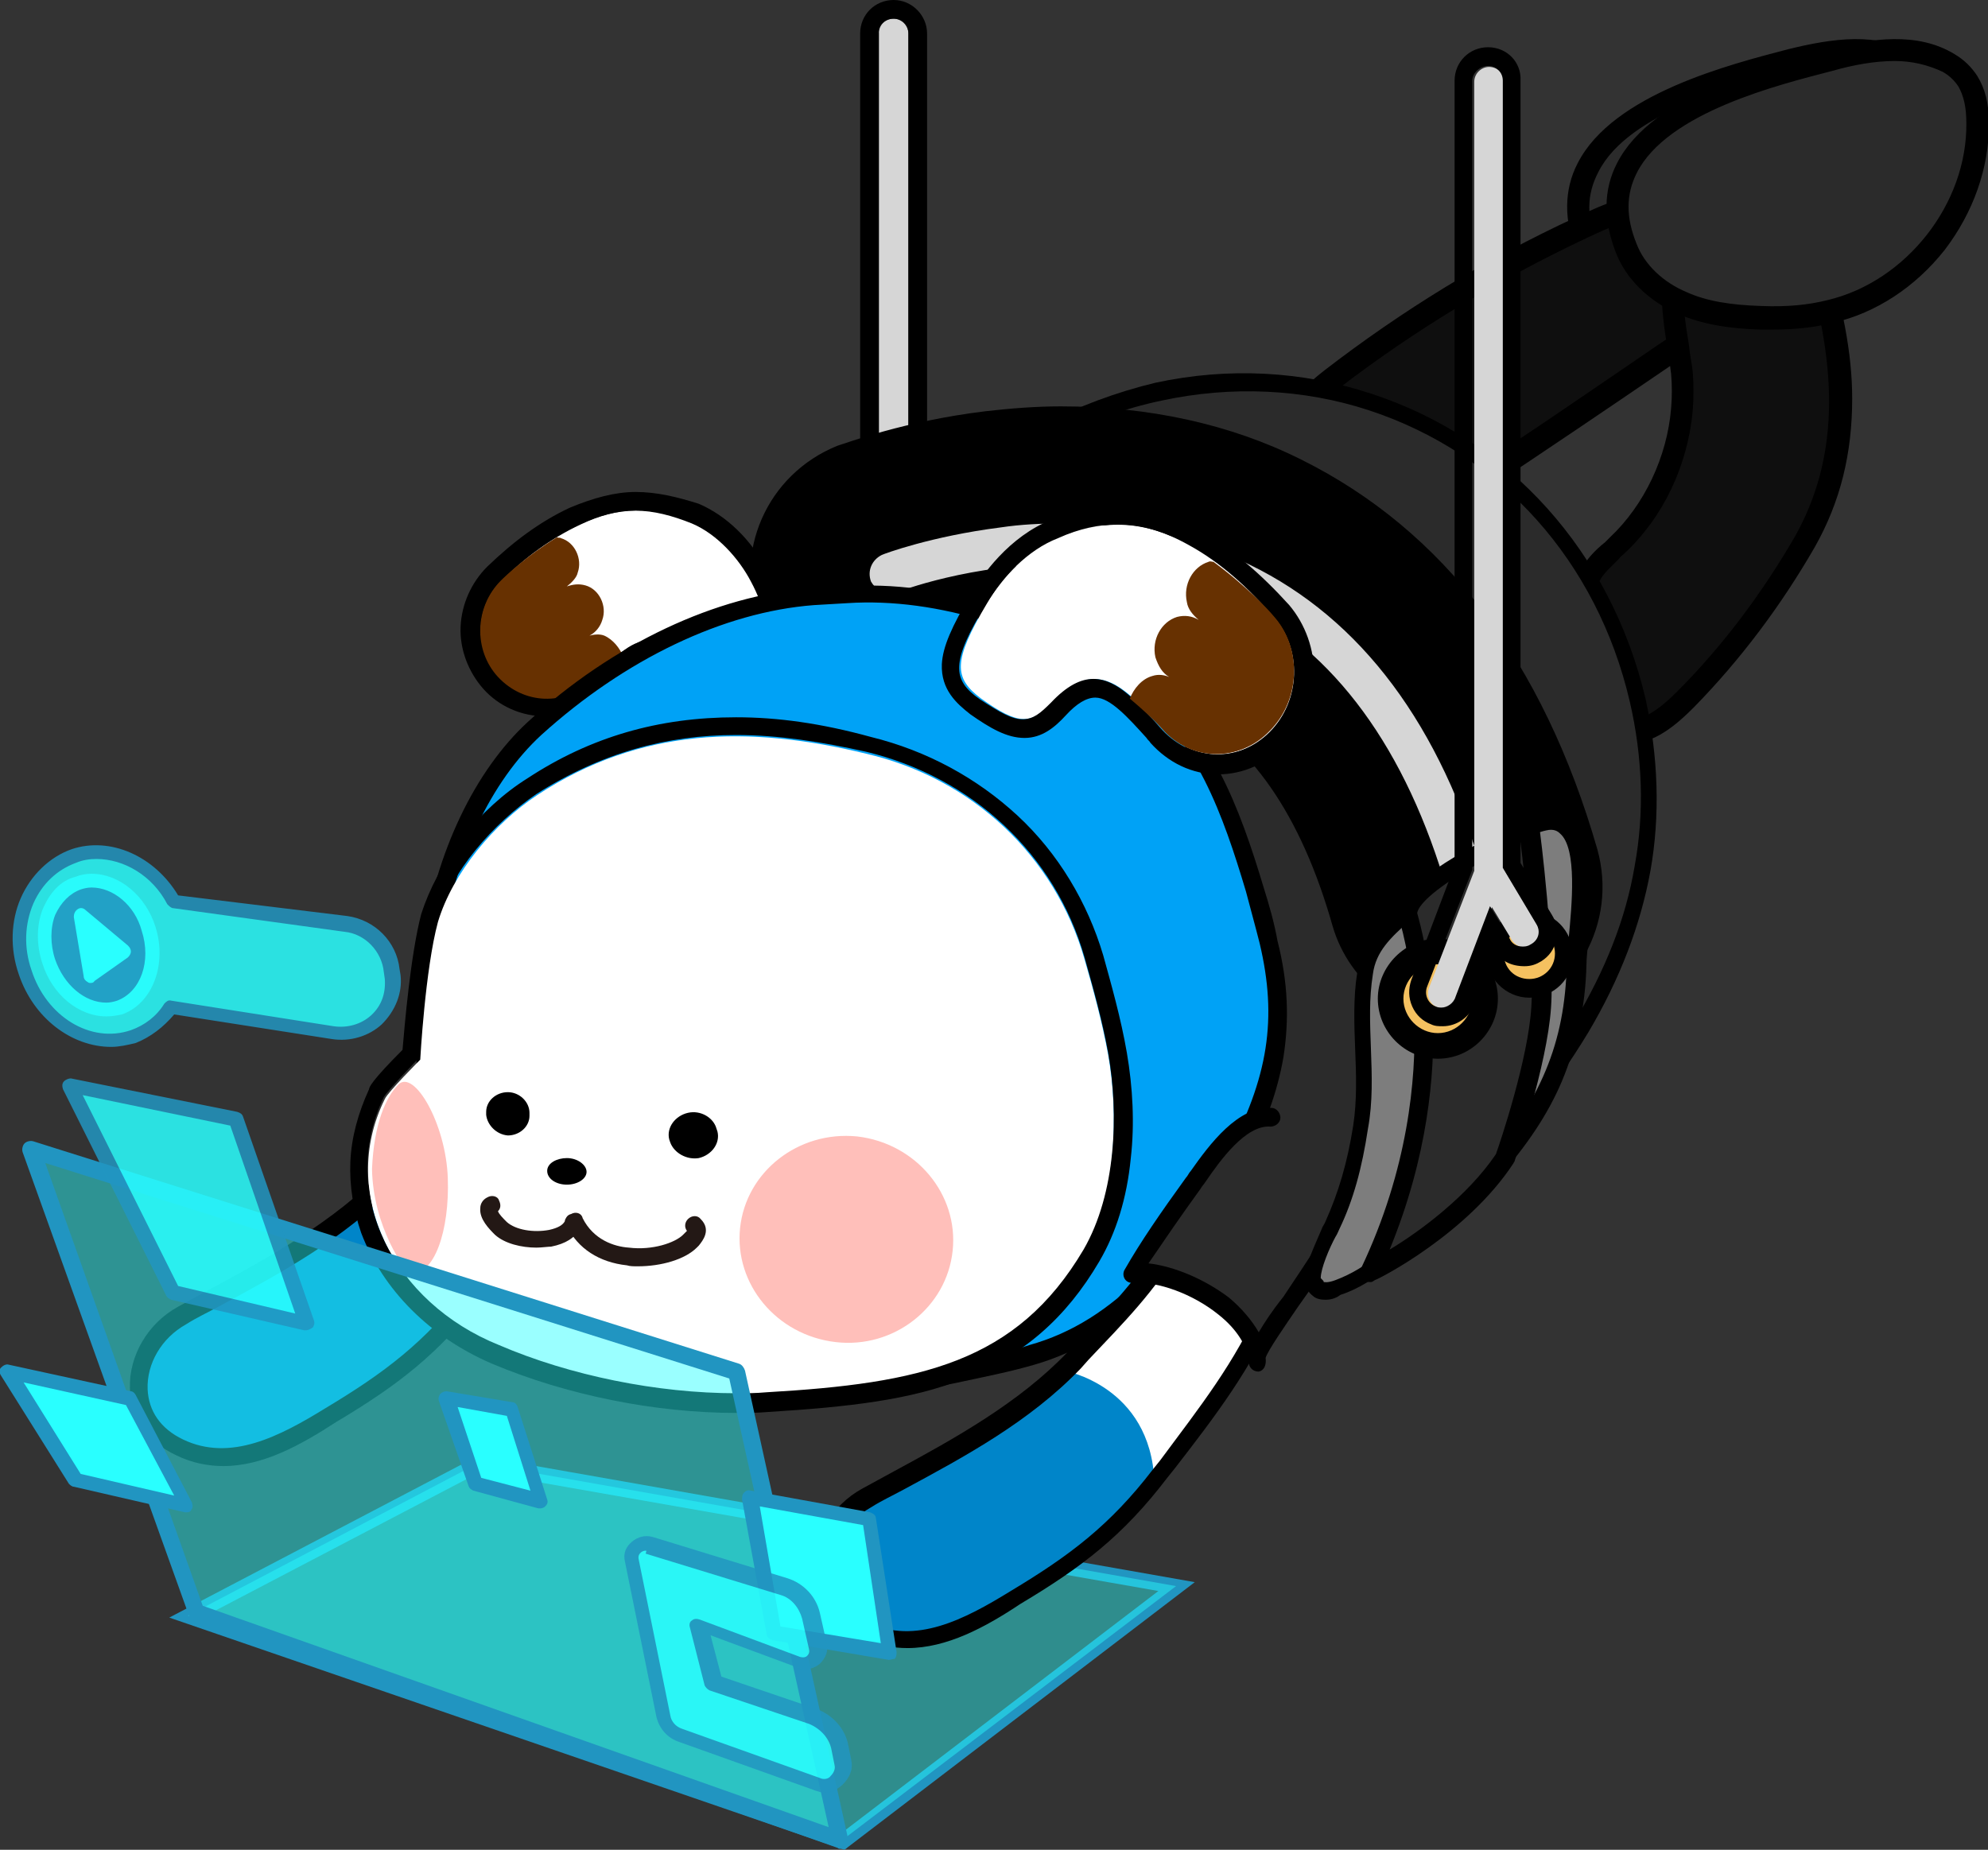 <?xml version="1.0" encoding="utf-8"?>
<!-- Generator: Adobe Illustrator 26.5.0, SVG Export Plug-In . SVG Version: 6.00 Build 0)  -->
<svg version="1.1" id="레이어_1" xmlns="http://www.w3.org/2000/svg" xmlns:xlink="http://www.w3.org/1999/xlink" x="0px"
	 y="0px" viewBox="0 0 202 188" style="enable-background:new 0 0 202 188;" xml:space="preserve">
<rect x="0" y="0" width="202" height="188" fill="#333333" stroke="none"/>
<g>
	<g>
		<path style="fill-rule:evenodd;clip-rule:evenodd;fill:#2B2B2B;" d="M161.2,25.3c1,2.5,3.2,4.4,5.7,5.5c2.5,1.1,5.3,1.4,8,1.5
			c2.3,0.1,4.7-0.1,7-0.6c8.5-2,15-10.4,15-19.1c0-1.5-0.2-3.1-1-4.3c-0.5-0.7-1.2-1.4-1.9-1.8c-3.5-2.2-8-1.4-12-0.4
			C173.7,8.2,156.2,12.8,161.2,25.3z"/>
		<path d="M176,33.5c-0.4,0-0.7,0-1.1,0c-3.4-0.1-6.1-0.6-8.4-1.6c-3-1.3-5.3-3.6-6.3-6.2l0,0c-1.3-3.3-1.3-6.4,0.1-9.1
			c3.6-7.1,15.7-10.1,21.4-11.6c4.5-1.1,9.1-1.8,12.9,0.5c1,0.6,1.7,1.3,2.3,2.2c0.8,1.3,1.2,2.8,1.2,4.9c0,4.5-1.6,9-4.5,12.8
			c-3,3.8-7,6.4-11.3,7.4C180.3,33.3,178.3,33.5,176,33.5z M162.3,24.8c0.8,2.1,2.7,3.9,5.1,4.9c2,0.9,4.4,1.3,7.6,1.4
			c2.6,0.1,4.7-0.1,6.7-0.6c8-1.9,14.2-9.8,14.1-18c0-1.7-0.3-2.8-0.8-3.7c-0.4-0.6-0.9-1.1-1.6-1.5c-3-1.9-7.1-1.2-11.1-0.2
			c-5.4,1.4-16.8,4.2-19.9,10.4C161.2,19.8,161.2,22.1,162.3,24.8L162.3,24.8z"/>
	</g>
	<g>
		<path style="fill-rule:evenodd;clip-rule:evenodd;fill:#0F0F0F;" d="M178.7,29.8c0.8-0.5,1.6-1.1,2-1.9c0.7-1.5,0-3.3-1.1-4.5
			c-2.3-2.5-5.9-3.4-9.3-3.2c-3.4,0.3-6.6,1.6-9.6,3c-9,4.2-17.5,9.4-25.4,15.5c-0.8,0.6-1.5,1.2-2.1,2c-2.8,4.3,1.9,8.2,5.3,10
			c4.6,2.3,7.1,1.2,11.2-1.5C159.4,42.9,169,36.3,178.7,29.8z"/>
		<path d="M143,53.1c-1.5,0-3.1-0.4-5-1.4c-1.3-0.7-5.6-3.1-6.6-6.9c-0.4-1.6-0.2-3.2,0.8-4.8c0.6-0.9,1.4-1.6,2.3-2.3
			c7.9-6.1,16.5-11.4,25.6-15.6c2.9-1.4,6.3-2.8,10-3.1c4.1-0.3,7.9,1,10.2,3.6c1.2,1.4,2.3,3.7,1.3,5.8c-0.6,1.1-1.6,1.8-2.3,2.3
			c-3.2,2.2-6.5,4.4-9.6,6.5c-6.3,4.3-12.8,8.7-19.3,13C147.7,51.9,145.6,53.1,143,53.1z M171.4,21.3c-0.3,0-0.7,0-1,0
			c-3.3,0.3-6.5,1.6-9.2,2.9c-8.9,4.2-17.4,9.3-25.2,15.3c-0.8,0.6-1.4,1.1-1.8,1.7c-0.6,1-0.8,1.9-0.5,2.9c0.6,2.2,3.3,4.3,5.4,5.4
			c4,2.1,6,1.2,10-1.4c6.5-4.2,13-8.7,19.3-13c3.2-2.1,6.4-4.4,9.6-6.5l0.6,0.9l-0.6-0.9c0.6-0.4,1.3-0.9,1.6-1.4
			c0.5-1-0.1-2.3-0.9-3.2C177,22.4,174.4,21.3,171.4,21.3z"/>
	</g>
	<g>
		<path style="fill-rule:evenodd;clip-rule:evenodd;fill:#0F0F0F;" d="M170.8,41.6c-0.4,5.2-2.8,10.3-6.6,13.9c-1,1-2.2,1.9-2.8,3.2
			c-0.3,0.6-0.4,1.3-0.5,1.9c-0.5,4.1-2.3,13.5,4.2,13.8c2.4,0.1,4.4-1.6,6.1-3.3c4.7-4.8,8.8-10.2,12.2-16.1
			c5.3-9.3,4.1-19.6,0.9-29.5c-0.4-1.2-0.8-2.4-1.8-3.3c-0.8-0.7-2-1-3-1.2c-2.2-0.3-4.6-0.1-6.4,1.2c-4.9,3.5-2.7,10.6-2.3,15.5
			C170.9,39.1,170.9,40.3,170.8,41.6z"/>
		<path d="M165.4,75.6c-0.1,0-0.2,0-0.3,0c-1.7-0.1-3.1-0.8-4.1-2c-2.5-3-1.7-8.5-1.2-12.2c0-0.3,0.1-0.7,0.1-1
			c0.1-0.7,0.2-1.5,0.6-2.2c0.6-1.3,1.6-2.3,2.6-3.1c0.2-0.2,0.3-0.3,0.5-0.5c3.5-3.3,5.8-8.2,6.2-13.1c0.1-1.2,0.1-2.3,0-3.5
			c-0.1-0.8-0.2-1.7-0.4-2.7c-0.7-4.7-1.6-10.6,3.1-13.9c2.3-1.6,5.2-1.7,7.2-1.4c1,0.1,2.5,0.4,3.6,1.4c1.2,1,1.7,2.4,2.1,3.8
			c1.8,5.7,2.8,10.7,2.8,15.3c0,5.6-1.2,10.5-3.8,15.1c-3.4,5.9-7.5,11.4-12.3,16.3C170.3,73.7,168.1,75.6,165.4,75.6z M177.7,22.2
			c-1.3,0-2.8,0.3-4,1.1c-3.5,2.5-2.8,7.4-2.1,11.7c0.1,1,0.3,1.9,0.4,2.8c0.1,1.3,0.1,2.6,0,3.9l0,0c-0.5,5.6-3,10.9-7,14.6
			c-0.2,0.2-0.4,0.3-0.5,0.5c-0.8,0.8-1.6,1.5-2,2.3c-0.2,0.5-0.3,1.1-0.4,1.6c0,0.3-0.1,0.6-0.1,1c-0.4,3.1-1.1,8.2,0.7,10.4
			c0.6,0.7,1.4,1.1,2.5,1.1c1.9,0.1,3.7-1.4,5.2-2.9c4.7-4.7,8.7-10.1,12-15.8c4.3-7.7,4.6-16.7,0.8-28.6c-0.3-1-0.7-2.1-1.4-2.7
			c-0.5-0.4-1.3-0.7-2.5-0.9C178.8,22.2,178.3,22.2,177.7,22.2z"/>
	</g>
	<g>
		<path style="fill-rule:evenodd;clip-rule:evenodd;fill:#2B2B2B;" d="M165.2,25.3c1,2.5,3.2,4.4,5.7,5.5c2.5,1.1,5.3,1.4,8,1.5
			c2.3,0.1,4.7-0.1,7-0.6c8.5-2,15-10.4,15-19.1c0-1.5-0.2-3.1-1-4.3c-0.5-0.7-1.2-1.4-1.9-1.8c-3.5-2.2-8-1.4-12-0.4
			C177.6,8.2,160.2,12.8,165.2,25.3z"/>
		<path d="M180,33.5c-0.4,0-0.7,0-1.1,0c-3.4-0.1-6.1-0.6-8.4-1.6c-3-1.3-5.3-3.6-6.3-6.2l0,0c-1.3-3.3-1.3-6.4,0.1-9.1
			c3.6-7.1,15.7-10.1,21.4-11.6c4.5-1.1,9.1-1.8,12.9,0.5c1,0.6,1.7,1.3,2.3,2.2c0.8,1.3,1.2,2.8,1.2,4.9c0,4.5-1.6,9-4.5,12.8
			c-3,3.8-7,6.4-11.3,7.4C184.3,33.3,182.3,33.5,180,33.5z M192.5,6.2c-2,0-4.2,0.4-6.3,1c-5.4,1.4-16.8,4.2-19.9,10.4
			c-1.1,2.2-1.1,4.5,0,7.2l0,0c0.8,2.1,2.7,3.9,5.1,4.9c2,0.9,4.4,1.3,7.6,1.4c2.6,0.1,4.7-0.1,6.7-0.6c8-1.9,14.2-9.8,14.1-18
			c0-1.7-0.3-2.8-0.8-3.7c-0.4-0.6-0.9-1.1-1.6-1.5C195.9,6.6,194.3,6.2,192.5,6.2z"/>
	</g>
</g>
<g>
	<path style="fill:#D6D6D6;" d="M90.8,1.9c-0.9,0-1.5,0.7-1.5,1.5v80.4c0,0.9,0.7,1.5,1.5,1.5s1.5-0.7,1.5-1.5V3.4
		C92.3,2.6,91.6,1.9,90.8,1.9z"/>
	<path d="M90.8,1.9c0.9,0,1.5,0.7,1.5,1.5v80.4c0,0.9-0.7,1.5-1.5,1.5s-1.5-0.7-1.5-1.5V3.4C89.2,2.6,89.9,1.9,90.8,1.9 M90.8,0
		c-1.9,0-3.4,1.5-3.4,3.4v80.4c0,1.9,1.5,3.4,3.4,3.4s3.4-1.5,3.4-3.4V3.4C94.2,1.6,92.7,0,90.8,0L90.8,0z"/>
</g>
<g>
	<path style="fill:#2195C1;" d="M85.8,188l-68.6-23.6L48.5,148h0.3l72.6,12.8L85.8,188z M21.1,164.1l64.4,22.2l32.2-24.6l-68.9-12.1
		L21.1,164.1z"/>
	<polygon style="opacity:0.44;fill:#29FFFF;enable-background:new    ;" points="48.6,148.7 119.5,161.2 85.6,187 19.1,164.2 	"/>
</g>
<g>
	<path style="fill-rule:evenodd;clip-rule:evenodd;fill:#2B2B2B;" d="M72.6,96.1c-3.3-0.2-6.2,4.4-8,6.7c-2.1,3-4.3,6-6.1,9.2
		c4.4-0.6,12.4,3.8,12.7,8.8c-0.4-1.5,9-12.4,8.8-15.8"/>
	<path d="M71.3,121.7c-0.5,0-0.9-0.3-1-0.8c0-0.1,0-0.2,0-0.3c-0.2-1.5-1.2-3.2-3.1-4.7c-2.6-2.1-6.2-3.4-8.6-3.2
		c-0.4,0-0.7-0.1-0.9-0.4c-0.2-0.3-0.2-0.7,0-1c1.6-2.8,3.6-5.7,6.2-9.3c0.2-0.2,0.3-0.5,0.5-0.7c1.9-2.7,4.8-6.6,8.2-6.4
		c0.5,0,0.9,0.5,0.9,1c0,0.5-0.5,1-1,0.9c-2.5-0.2-5.1,3.4-6.6,5.6c-0.2,0.3-0.4,0.5-0.5,0.7c-2.1,2.9-3.8,5.4-5.3,7.6
		c2.6,0.3,5.7,1.6,8.2,3.5c1.3,1.1,2.3,2.3,3,3.5c0.6-1,1.3-2.1,2.5-3.6c2.1-3.2,5.4-7.8,5.3-9.5c0-0.5,0.4-1,0.9-1
		c0.5,0,1,0.4,1,0.9c0.1,2.1-2.2,5.7-5.7,10.6c-1.3,1.9-3.1,4.5-3.3,5.2l0,0C72.2,121,71.9,121.5,71.3,121.7
		C71.4,121.7,71.3,121.7,71.3,121.7z"/>
</g>
<path style="fill-rule:evenodd;clip-rule:evenodd;fill:#FFFFFF;stroke:#231815;stroke-width:10.407;stroke-linecap:round;stroke-linejoin:round;stroke-miterlimit:10;" d="
	M83.9,64.5"/>
<g>
	<path style="fill-rule:evenodd;clip-rule:evenodd;fill:#2B2B2B;" d="M84.1,70.9c0.1-0.2,0.2-0.4,0.3-0.5c4-7,5.3-13.7,11.6-19.3
		c27-23.9,63.4-10.7,70.4,20c2.7,11.9,0.6,22.7-5.7,33.2c-7.3,12.1-15.8,19.1-28.6,23.3c-9.1,3-19.6,11.9-29.7,5.4
		c-7.8-4.9-11.7-10.1-14.9-18.1c-4.1-10.1-10.5-21.4-8.8-32.6C79.4,77.6,81.9,74.7,84.1,70.9z"/>
	<path d="M110.1,136.1c-2.8,0-5.5-0.7-8.2-2.4c-7.6-4.8-11.8-9.9-15.3-18.4c-0.8-1.8-1.5-3.6-2.4-5.5c-3.9-8.9-8-18.1-6.5-27.5
		c0.6-3.9,2.3-6.6,4.1-9.4c0.5-0.8,1-1.5,1.4-2.3l0,0c0.1-0.2,0.2-0.3,0.3-0.5c1.2-2.2,2.2-4.4,3.2-6.5c2.1-4.7,4.1-9.1,8.6-13.1
		c6.7-5.9,14.2-9.7,22.1-11.6c7.4-1.6,14.9-1.2,21.9,1.1c14.1,4.6,24.4,16.2,27.9,31c1.3,5.9,1.5,11.9,0.5,17.5
		c-1,5.5-3.1,11-6.3,16.4c-7.5,12.4-16.2,19.5-29,23.7c-2.3,0.8-4.7,1.8-7.2,3.1C120.5,133.7,115.4,136.1,110.1,136.1z M84.9,71.4
		L84.9,71.4c-0.5,0.9-1,1.6-1.4,2.4c-1.7,2.8-3.3,5.2-3.8,8.7c-1.3,8.9,2.6,17.9,6.3,26.5c0.9,1.9,1.6,3.7,2.4,5.6
		c3.4,8.1,7.4,13.1,14.6,17.6c2.4,1.5,4.8,2.1,7.3,2.1c4.8,0,9.6-2.3,14.2-4.5c2.6-1.2,5-2.4,7.4-3.2c12.5-4,20.8-10.8,28.1-22.8
		c3.1-5.2,5.2-10.4,6.1-15.8c1-5.4,0.8-11.1-0.5-16.7c-3.3-14.2-13.1-25.2-26.5-29.6c-6.7-2.2-14-2.5-21-1
		c-7.7,1.6-14.8,5.4-21.3,11.1c-4.2,3.7-6.1,7.9-8.1,12.4c-1,2.2-2,4.4-3.3,6.7C85.1,71,85,71.2,84.9,71.4z"/>
</g>
<g>
	<path style="fill-rule:evenodd;clip-rule:evenodd;fill:#0F0F0F;" d="M90.4,58.2c0,0,47.1-5.4,51.7,35.4l10.6-6.6
		c0,0-4.4-44.7-52.8-39.7C100,47.4,92.2,51,90.4,58.2z"/>
	<path d="M141.4,95.2l-0.2-1.4c-1.1-9.1-4.3-16.5-9.8-22.2c-4.4-4.5-10.2-7.8-17.1-10c-12.1-3.6-23.7-2.4-23.9-2.4l-1.3,0.2l0.4-1.3
		c1.9-7.6,9.8-11.3,10.2-11.5l0.2-0.1h0.2c15.2-1.6,27.7,1.5,37.2,9.3c7.7,6.2,11.8,14.4,13.9,20.2c2.3,6.2,2.8,10.9,2.8,11.1
		l0.1,0.6L141.4,95.2z M95.8,57.1c4.7,0,11.7,0.5,19.1,2.7c7.4,2.2,13.4,5.7,18,10.5c5.5,5.6,8.8,13,10.1,21.8l8.8-5.5
		c-0.2-1.4-0.9-5.4-2.6-10.1c-2-5.5-6-13.3-13.3-19.3c-9-7.4-21-10.3-35.5-8.8c-1,0.5-6.5,3.5-8.5,8.9C92.6,57.2,94,57.1,95.8,57.1z
		"/>
</g>
<g>
	<g>
		<path style="fill:#D6D6D6;" d="M148.9,98.2c-3.5,0-6.7-2.4-7.7-5.8c-3.7-12.9-10-21.7-18.7-25.9c-4.3-2.1-9.2-3.2-14.7-3.2
			c-8.1,0-14.7,2.4-14.7,2.5c-0.9,0.4-1.9,0.6-2.9,0.6c-3.4,0-6.2-2-7.5-5.1c-1.6-4.1,0.4-8.7,4.5-10.3c0.6-0.2,5.8-2.3,13.5-3.2
			c2.3-0.3,4.7-0.4,6.9-0.4c8,0,15.3,1.6,21.8,4.9c12.8,6.3,21.9,18.4,26.9,35.8c1.2,4.2-1.2,8.7-5.5,9.8
			C150.5,98.1,149.7,98.2,148.9,98.2L148.9,98.2L148.9,98.2z"/>
	</g>
	<g>
		<path style="fill:#D6D6D6;" d="M148.9,92.1c-0.9,0-1.7-0.6-1.9-1.4c-4.2-14.6-11.5-24.6-21.7-29.6c-16.1-7.9-34-1.1-34.2-1
			C90,60.5,88.9,60,88.5,59c-0.4-1.1,0.1-2.2,1.1-2.7c0.2-0.1,5-1.9,12.1-2.8c9.3-1.1,18.1,0.3,25.4,3.8
			c11.3,5.5,19.4,16.3,23.9,32.1c0.3,1.1-0.3,2.2-1.3,2.5C149.3,92.1,149.1,92.1,148.9,92.1z"/>
	</g>
	<g>
		<path d="M107.8,53.2c7,0,13.5,1.4,19.2,4.2c11.3,5.5,19.4,16.3,23.9,32.1c0.3,1.1-0.3,2.2-1.3,2.5c-0.2,0.1-0.4,0.1-0.6,0.1
			c-0.9,0-1.7-0.6-1.9-1.4c-4.2-14.6-11.5-24.6-21.7-29.6c-5.8-2.9-12-3.8-17.3-3.8c-9.4,0-16.8,2.8-16.9,2.9
			c-0.3,0.1-0.5,0.1-0.8,0.1c-0.8,0-1.5-0.5-1.9-1.2c-0.4-1.1,0.1-2.2,1.1-2.7c0.2-0.1,5-1.9,12.1-2.8
			C103.7,53.3,105.8,53.2,107.8,53.2 M107.8,41.3L107.8,41.3c-2.5,0-5.1,0.2-7.7,0.5c-8.2,1-14,3.2-15,3.5
			c-7.2,2.9-10.7,10.9-7.9,18.1c2.1,5.4,7.2,8.9,13,8.9c1.7,0,3.4-0.3,5.1-1c0.3-0.1,5.7-2.1,12.6-2.1c4.5,0,8.5,0.9,12,2.6
			c7.1,3.5,12.3,11,15.5,22.3c1.7,5.9,7.3,10.1,13.4,10.1c1.3,0,2.6-0.2,3.9-0.6c7.4-2.1,11.7-9.8,9.6-17.3
			c-5.5-19.1-15.6-32.4-30.1-39.6C125,43.1,116.7,41.3,107.8,41.3L107.8,41.3z"/>
	</g>
</g>
<g>
	<path style="fill:#FFFFFF;" d="M58.5,98.5c-1.3,0-3.2,1.2-5.1,3.6c-1.6,1.9-3.1,4.1-3.7,5.3c-2.7,4.6-5.8,7.7-9.4,11.4l-0.8,0.9
		c-5.1,5.3-11.6,8.8-17.8,12.2c-1.1,0.6-2.2,1.1-3.3,1.8c-2.8,1.5-4.5,4.5-4.4,7.5c0.1,2.6,1.5,4.7,4.2,5.9
		c5.3,2.5,10.4-0.2,15.4-3.2c6.1-3.7,10.3-6.8,14.7-12.6l0.8-1c4.1-5.4,7.7-10,10.4-16.2l0,0c1.3-3.1,3.1-10.7,1.2-13.9
		C60.1,99.1,59.4,98.5,58.5,98.5C58.6,98.5,58.6,98.5,58.5,98.5z"/>
	<path style="fill:#0085C9;" d="M47.8,132.1c-0.4-9.8-9.2-11.3-9.2-11.3s-8,6.7-11.9,8.4c0,0-13.4,5.2-12.6,11.2
		c0,0-0.7,5.1,5.1,7.1c0,0,5.3,2.3,12.7-2.6c0,0,11.4-7.5,14.3-11L47.8,132.1z"/>
	<path d="M22.7,149c-1.5,0-3.2-0.3-4.8-1.1c-3-1.4-4.6-3.8-4.7-6.8c-0.1-3.3,1.8-6.6,4.9-8.3c1.1-0.6,2.2-1.2,3.3-1.8
		c6.1-3.3,12.6-6.9,17.5-12l0.8-0.9c3.5-3.6,6.5-6.7,9.2-11.2c0.7-1.1,2.1-3.4,3.8-5.4c2.2-2.7,4.2-4,5.8-4l0,0
		c1.2,0,2.3,0.8,3.1,2.1c1.9,3.4,0.2,11.5-1.2,14.7c-2.8,6.4-6.4,11.1-10.5,16.4l-0.8,1c-4.5,5.9-8.7,9.1-14.9,12.8
		C30.5,146.9,26.7,149,22.7,149z M58.5,98.5v1c-0.5,0-1.9,0.3-4.4,3.3c-1.6,1.9-3,4-3.6,5.2c-2.8,4.7-5.9,7.8-9.5,11.6l-0.8,0.9
		c-5.2,5.4-11.7,8.9-18,12.3c-1.1,0.6-2.2,1.1-3.3,1.8c-2.5,1.4-4,4-3.9,6.6c0.1,2.2,1.3,4,3.6,5.1c4.8,2.3,9.8-0.3,14.5-3.2
		c6-3.6,10.1-6.7,14.4-12.3l0.8-1c4-5.4,7.6-9.9,10.3-16.1c1.3-3,2.9-10.3,1.3-13.1c-0.7-1.1-1.1-1.1-1.3-1.1V98.5z"/>
</g>
<g>
	<g>
		<g>
			<g>
				<g>
					<path style="fill:#FFFFFF;" d="M70.4,53.2c2.6,1.1,4.8,3.6,6,5.9c2.8,5.2,1.5,9-0.9,10.5c-2.1,1.3-4.1-0.2-5.9-2.1
						c-3.9-4.4-6.1-1.5-9.6,1.7c-2.7,2.6-7,2.5-9.6-0.3c-2.6-2.8-2.4-7.2,0.3-9.8c2.3-2.3,5-4.3,8-5.7
						C62.9,51.4,66.3,51.4,70.4,53.2z"/>
					<path d="M64.6,51.9c1.8,0,3.7,0.5,5.7,1.3c2.6,1.1,4.8,3.6,6,5.9c2.8,5.2,1.5,9-0.9,10.5c-0.6,0.4-1.1,0.5-1.6,0.5
						c-1.5,0-3-1.2-4.2-2.7c-1.4-1.6-2.7-2.3-3.7-2.3c-1.9,0-3.6,1.9-5.7,3.9c-1.3,1.2-3,1.9-4.6,1.9c-1.8,0-3.6-0.8-4.9-2.2
						C48.1,66,48.3,61.6,51,59c2.3-2.3,5-4.3,8-5.7C60.9,52.4,62.7,51.9,64.6,51.9 M64.6,50L64.6,50c-2.1,0-4.3,0.6-6.7,1.6
						c-3,1.4-5.7,3.4-8.4,6c-1.6,1.6-2.6,3.8-2.7,6.1c-0.1,2.3,0.8,4.6,2.3,6.3c1.6,1.8,3.9,2.8,6.3,2.8c2.2,0,4.3-0.9,5.9-2.4
						c0.3-0.2,0.5-0.5,0.8-0.7c1.4-1.4,2.8-2.7,3.7-2.7c0.8,0,1.7,0.9,2.4,1.6c2.6,3,4.5,3.2,5.7,3.2c1,0,1.8-0.3,2.6-0.8
						c3.2-1.9,5-6.8,1.5-13c-1.7-3.2-4.2-5.6-7-6.8C68.8,50.5,66.7,50,64.6,50L64.6,50z"/>
				</g>
				<path style="fill:#673101;" d="M61.4,64.6c-0.5-0.2-1.1-0.1-1.5,0c0.6-0.3,1.1-0.9,1.3-1.6c0.5-1.4-0.3-3.1-1.7-3.5
					c-0.7-0.2-1.3-0.1-1.9,0.1c0.5-0.4,1-0.9,1.1-1.4c0.5-1.4-0.3-3.1-1.7-3.5c-0.1-0.1-0.3,0-0.4-0.1c-3.1,1.9-5.2,3.9-5.7,4.4
					c-2.7,2.7-2.8,7.1-0.3,9.8c2.6,2.8,6.8,3,9.6,0.3c0.8-0.8,1.9-1.6,3.1-2.4C63,65.9,62.3,65,61.4,64.6"/>
			</g>
		</g>
	</g>
	<g>
		<g>
			<g>
				<path style="fill-rule:evenodd;clip-rule:evenodd;fill:#00A2F6;" d="M50.3,133.2c-0.5-2.8-1.4-5.4-2.6-8
					c-4.1-9.5-5.5-18.8-3.8-29.1c1.2-7.8,4.5-16.6,10.4-22.1c7.7-7,17.9-12.6,28.2-13.3c0,0,0.1,0,0.2,0h-0.2l3.3-0.2
					c0.1,0,0.2,0,0.2,0c10.3-0.8,21.2,3.4,29.7,9.4c6.6,4.6,9.5,12.9,11.8,20.5c0.6,1.8,1.1,3.5,1.4,5.4c2,8.5,0.7,14.6-3.4,22.3
					c-4.8,9-11.1,16.8-20.6,19.7c-2.7,0.8-5.4,1.3-8.1,1.9c-2.1,0.4-5.9,1.8-8,1.3C88.8,141.1,50.3,133.2,50.3,133.2z"/>
				<path d="M89.7,142c-0.4,0-0.8,0-1.1-0.1l0,0c-0.9-0.2-6-1.2-38.5-7.8l-0.7-0.1l-0.1-0.7c-0.5-2.9-1.5-5.5-2.5-7.7
					c-4.2-9.7-5.6-19.4-3.9-29.6c1.4-9.5,5.4-17.7,10.7-22.6c8.7-8,19.2-12.9,28.7-13.6h0.2l0,0l3.4-0.2c9.6-0.7,20.6,2.8,30.3,9.6
					c6.8,4.8,9.8,13,12.2,21c0.6,1.9,1.1,3.7,1.4,5.4c1.1,4.3,1.2,8.1,0.6,11.9c-0.6,3.4-1.8,6.9-4.1,11.2
					c-2.8,5.2-5.6,9.2-8.7,12.3c-3.7,3.8-8,6.4-12.5,7.7c-2.4,0.7-4.9,1.2-8.2,1.9c-0.6,0.1-1.3,0.3-2.1,0.5
					C93.2,141.5,91.3,142,89.7,142z M51.1,132.4c5,1.1,37.7,7.6,37.8,7.7c1.2,0.3,3.5-0.4,5.4-0.9c0.9-0.2,1.6-0.4,2.3-0.6
					c3.3-0.6,5.7-1.1,8-1.9c4.3-1.2,8.1-3.6,11.7-7.3c3-3.1,5.7-7,8.3-11.9c4.3-8,5.2-14,3.4-21.6c-0.4-1.6-0.9-3.4-1.4-5.3
					c-2.3-7.7-5.1-15.7-11.4-20.1c-9.4-6.5-20-9.8-29.1-9.2l-3.4,0.2C73.5,62.2,63.5,67,55,74.7c-5.1,4.7-8.8,12.5-10.2,21.5
					c-1.5,9.9-0.4,19,3.8,28.6C49.6,127,50.5,129.6,51.1,132.4z"/>
			</g>
		</g>
	</g>
	<g>
		<g>
			<path style="fill-rule:evenodd;clip-rule:evenodd;fill:#FFFFFF;" d="M112.6,107.2c-0.6-3.3-1.5-6.6-2.4-9.7
				C107.2,87,98.8,79.1,88,76.6c-11.9-2.9-22.9-2.7-33.4,4.2c-4.4,2.9-8.6,7.9-10.1,12.9c-1.3,4.8-1.8,14-1.8,14s-3.3,3.3-3.6,4
				c-4.8,9.7,1,20.8,11.7,25.3c8.2,3.4,18.5,5.3,27.2,4.8c15.5-1,25.4-3.1,32.2-14.5C113.4,121.6,113.7,113.4,112.6,107.2z"/>
			<path d="M74.8,74.7c4.3,0,8.7,0.7,13.2,1.7c10.8,2.6,19.2,10.4,22.2,20.9c0.9,3.2,1.8,6.4,2.4,9.7c1.1,6.2,0.8,14.3-2.5,20
				c-6.8,11.5-16.6,13.6-32.2,14.5c-1.1,0.1-2,0.1-3.1,0.1c-8,0-16.9-1.8-24.1-4.9C40,132.4,34.3,121.3,39,111.5
				c0.4-0.7,3.6-4,3.6-4s0.5-9.2,1.8-14c1.4-4.9,5.7-9.8,10.1-12.8C61.1,76.5,67.8,74.7,74.8,74.7 M74.8,72.9
				c-7.9,0-14.8,2-21.2,6.2c-2.4,1.5-4.7,3.6-6.6,6c-2,2.6-3.4,5.3-4.2,7.8c-1.1,4.2-1.7,11.5-1.9,13.8c-3.1,3.1-3.4,3.8-3.4,4
				c-1.1,2.4-1.8,4.9-1.9,7.4c-0.1,2.4,0.3,4.9,1.1,7.2c2.2,5.8,7,10.6,13.3,13.3c7.6,3.2,16.6,5,24.8,5c1.1,0,2.2,0,3.3-0.1
				c8-0.5,14.5-1.2,19.9-3.4c5.9-2.3,10.3-6.1,13.7-11.9c1.7-2.9,2.8-6.4,3.2-10.5c0.4-3.5,0.2-7.2-0.4-10.7c-0.6-3.5-1.6-7-2.4-9.9
				c-1.6-5.4-4.6-10.4-8.7-14.2c-4.1-3.8-9.2-6.6-14.9-8C83.4,73.5,79,72.9,74.8,72.9L74.8,72.9z"/>
		</g>
		<path style="fill-rule:evenodd;clip-rule:evenodd;fill:#FFBFBA;" d="M75.2,124.8c-0.6,5.7,3.7,10.9,9.7,11.6
			c5.9,0.7,11.3-3.5,11.9-9.3c0.6-5.7-3.7-10.9-9.7-11.6C81.1,114.9,75.8,119.1,75.2,124.8"/>
		<path style="fill-rule:evenodd;clip-rule:evenodd;fill:#FFBFBA;" d="M37.8,118.8c0.1,5.9,3.4,10.5,3.9,10.6c2.4,0.3,4-4.3,3.8-9.7
			c-0.2-5.5-3.4-11-5-9.5C39.2,111.5,38,114.2,37.8,118.8"/>
		<g>
			<g>
				<g>
					<path style="fill-rule:evenodd;clip-rule:evenodd;" d="M51.6,115.4L51.6,115.4c1.2,0,2.2-0.9,2.2-2v-0.3c0-1.1-1-2.1-2.2-2.1
						c-1.2,0-2.2,0.9-2.2,2v0.3C49.5,114.3,50.4,115.3,51.6,115.4"/>
					<path style="fill-rule:evenodd;clip-rule:evenodd;" d="M71,117.7L71,117.7c1.3-0.3,2.2-1.5,1.9-2.7l-0.1-0.3
						c-0.3-1.1-1.6-1.9-2.9-1.6c-1.3,0.3-2.2,1.5-1.9,2.7l0.1,0.3C68.5,117.2,69.8,117.9,71,117.7"/>
				</g>
			</g>
			<path style="fill:#231815;" d="M64.8,128.7c-0.4,0-0.8,0-1.1-0.1c-2.8-0.3-5-1.7-6.1-4c-0.3-0.5-0.1-1.1,0.4-1.2
				c0.5-0.3,1.1-0.1,1.2,0.4c1.1,2.2,3.2,2.9,4.7,3c2.4,0.3,4.7-0.5,5.5-1.3c0.1-0.1,0.2-0.2,0.2-0.2c0.1-0.1,0.1-0.1,0.2-0.2
				c-0.3-0.4-0.2-0.9,0.1-1.2c0.4-0.4,1-0.4,1.3,0c1.1,1.1,0.2,2.2-0.2,2.7c-0.1,0.1-0.1,0.1-0.2,0.2
				C69.6,128,67.2,128.7,64.8,128.7z"/>
			<path style="fill:#231815;" d="M54.5,126.8c-1.5,0-3.2-0.4-4.2-1.3c-0.6-0.6-1.6-1.6-1.5-2.7c0-0.5,0.3-0.9,0.7-1.1
				c0.5-0.3,1.1-0.1,1.2,0.3c0.2,0.4,0.2,0.8-0.1,1.1c0.1,0.3,0.5,0.7,0.9,1.1c0.9,0.8,2.7,1.1,4.3,0.8c0.9-0.2,1.4-0.5,1.6-0.9
				c0,0,0,0,0-0.1c0.3-0.6,0.8-0.7,1.1-0.5c0.4,0.2,0.8,0.6,0.6,1.1c0,0.1-0.1,0.2-0.2,0.3c-0.5,0.9-1.4,1.5-2.9,1.8
				C55.7,126.7,55,126.8,54.5,126.8z"/>
		</g>
	</g>
	<g>
		<g>
			<g>
				<g>
					<path style="fill:#FFFFFF;" d="M107.6,54.6c-3.1,1.2-5.7,4-7.3,6.7c-3.5,5.9-3.4,7.6-0.6,9.7c3.9,2.8,5.1,2.6,7.2,0.4
						c4.7-5,7.7-1.2,11.3,2.8c3,3.2,7.8,3.3,10.9,0.2c3.1-3.2,3.3-8.4,0.4-11.7c-2.5-2.9-5.4-5.4-8.6-7.3
						C116.3,52.9,112.4,52.7,107.6,54.6z"/>
					<path d="M113.6,53.3c2.4,0,4.7,0.7,7.2,2.1c3.3,1.8,6.1,4.4,8.6,7.3c2.9,3.2,2.8,8.5-0.4,11.7c-1.5,1.5-3.4,2.3-5.4,2.3
						c-2,0-4-0.9-5.5-2.5c-2.4-2.7-4.5-5.2-7-5.2c-1.3,0-2.7,0.7-4.3,2.4c-1.1,1.1-1.8,1.7-2.9,1.7c-1.1,0-2.3-0.7-4.3-2
						c-2.9-2-3-3.8,0.6-9.7c1.6-2.7,4.2-5.5,7.3-6.7C109.7,53.7,111.7,53.3,113.6,53.3 M113.6,51.4c-2.1,0-4.3,0.5-6.7,1.4
						c-4.4,1.7-7.2,5.8-8.2,7.5c-2,3.4-2.9,5.4-3,7.2c-0.1,2.6,1.5,4,2.9,5.1c2,1.4,3.7,2.4,5.5,2.4c1.8,0,3.1-1.1,4.2-2.3
						s2.1-1.8,3-1.8c1.5,0,3.3,2,5.2,4.1c0.1,0.2,0.3,0.3,0.4,0.5c1.8,2,4.2,3.2,6.9,3.2c2.5,0,4.9-1.1,6.7-2.9
						c1.8-1.9,2.9-4.4,3-7.1c0.1-2.7-0.9-5.3-2.5-7.2c-2.9-3.2-5.9-5.8-9.2-7.6C118.8,52.2,116.3,51.4,113.6,51.4L113.6,51.4z"/>
				</g>
				<path style="fill:#673101;" d="M117.1,68.7c0.6-0.2,1.2-0.1,1.7,0.1c-0.7-0.4-1.1-1.1-1.4-2c-0.4-1.8,0.6-3.6,2.2-4.1
					c0.8-0.2,1.5-0.1,2.2,0.3c-0.6-0.5-1.1-1.1-1.2-1.8c-0.4-1.8,0.6-3.6,2.2-4.1c0.2-0.1,0.3,0,0.5,0c3.4,2.5,5.7,5,6.1,5.5
					c2.9,3.2,2.8,8.5-0.4,11.7c-3.1,3.2-8,3.1-10.9-0.2c-0.9-1-2-2-3.3-3.1C115.2,70,116,69,117.1,68.7"/>
			</g>
		</g>
	</g>
</g>
<path style="fill-rule:evenodd;clip-rule:evenodd;" d="M55.6,119c0,0.8,0.9,1.4,2,1.4c1.1,0,2-0.6,2-1.3s-0.9-1.4-2-1.4
	C56.6,117.7,55.6,118.2,55.6,119"/>
<g>
	<g>
		<path style="fill:#FFFFFF;" d="M128.1,117.1c-1.3,0-3.2,1.2-5.1,3.6c-1.6,1.9-3.1,4.1-3.7,5.3c-2.7,4.6-5.8,7.7-9.4,11.4l-0.8,0.9
			c-5.1,5.3-11.6,8.8-17.8,12.2c-1.1,0.6-2.2,1.1-3.3,1.8c-2.8,1.5-4.5,4.5-4.4,7.5c0.1,2.6,1.5,4.7,4.2,5.9
			c5.3,2.5,10.4-0.2,15.4-3.2c6.1-3.7,10.3-6.8,14.7-12.6l0.8-1c4.1-5.4,7.7-10,10.4-16.2l0,0c1.3-3.1,3.1-10.7,1.2-13.9
			C129.8,117.7,129,117.1,128.1,117.1L128.1,117.1z"/>
		<path style="fill:#0085C9;" d="M117.3,150.6c-0.4-9.8-9.2-11.3-9.2-11.3s-8,6.7-11.9,8.4c0,0-13.4,5.2-12.6,11.2
			c0,0-0.7,5.1,5.1,7.1c0,0,5.3,2.3,12.7-2.6c0,0,11.4-7.5,14.3-11L117.3,150.6z"/>
		<path d="M92.2,167.5c-1.5,0-3.2-0.3-4.8-1.1c-3-1.4-4.6-3.8-4.7-6.8c-0.1-3.3,1.8-6.6,4.9-8.3c1.1-0.6,2.2-1.2,3.3-1.8
			c6.1-3.3,12.6-6.9,17.5-12l0.8-0.9c3.5-3.6,6.5-6.7,9.2-11.2c0.7-1.1,2.1-3.4,3.8-5.4c2.2-2.7,4.2-4,5.8-4l0,0
			c1.2,0,2.3,0.8,3.1,2.1c1.9,3.4,0.2,11.5-1.2,14.7c-2.8,6.4-6.4,11.1-10.5,16.4l-0.8,1c-4.5,5.9-8.7,9.1-14.9,12.8
			C100.1,165.4,96.2,167.5,92.2,167.5z M128.1,117.1v1c-0.5,0-1.9,0.3-4.4,3.3c-1.6,1.9-3,4-3.6,5.2c-2.8,4.7-5.9,7.8-9.5,11.6
			l-0.8,0.9c-5.2,5.4-11.7,8.9-18,12.3c-1.1,0.6-2.2,1.1-3.3,1.8c-2.5,1.4-4,4-3.9,6.6c0.1,2.2,1.3,4,3.6,5.1
			c4.8,2.3,9.8-0.3,14.5-3.2c6-3.6,10.1-6.7,14.4-12.3l0.8-1c4-5.4,7.6-9.9,10.3-16.1c1.3-3,2.9-10.3,1.3-13.1
			c-0.7-1.1-1.1-1.1-1.3-1.1L128.1,117.1z"/>
	</g>
	<g>
		<path style="fill-rule:evenodd;clip-rule:evenodd;fill:#2B2B2B;" d="M129.2,113.9c-3.3-0.2-6.2,4.4-8,6.7c-2.1,3-4.3,6-6.1,9.2
			c4.4-0.6,12.4,3.8,12.7,8.8c-0.4-1.5,9-12.4,8.8-15.8"/>
		<path d="M127.9,139.4c-0.5,0-0.9-0.3-1-0.8c0-0.1,0-0.2,0-0.3c-0.2-1.5-1.2-3.2-3.1-4.7c-2.6-2.1-6.2-3.4-8.6-3.2
			c-0.4,0-0.7-0.1-0.9-0.4s-0.2-0.7,0-1c1.6-2.8,3.6-5.7,6.2-9.3c0.2-0.2,0.3-0.5,0.5-0.7c1.9-2.7,4.8-6.6,8.2-6.4
			c0.5,0,0.9,0.5,0.9,1c0,0.5-0.5,0.9-1,0.9c-2.5-0.2-5.1,3.4-6.6,5.6c-0.2,0.3-0.4,0.5-0.5,0.7c-2.1,2.9-3.8,5.4-5.3,7.6
			c2.6,0.3,5.7,1.6,8.2,3.5c1.3,1.1,2.3,2.3,3,3.5c0.6-1,1.3-2.1,2.5-3.6c2.1-3.2,5.4-7.8,5.3-9.5c0-0.5,0.4-1,0.9-1s1,0.4,1,0.9
			c0.1,2.1-2.2,5.7-5.7,10.6c-1.3,1.9-3.1,4.5-3.3,5.2l0,0C128.7,138.8,128.4,139.3,127.9,139.4C128,139.4,128,139.4,127.9,139.4z"
			/>
	</g>
</g>
<g>
	<path style="fill-rule:evenodd;clip-rule:evenodd;fill:#7D7D7D;" d="M133.5,130c0-1.5,1.5-4.2,2-5.4c1.5-3.2,2.3-6.5,2.8-9.9
		c0.8-5.3-0.3-10.5,0.5-15.7c0.5-3.5,3-4.9,5.8-7.7c2.3-2.2,9.3-7.1,12.6-7.7c5.6-1.1,3.3,10.9,3.2,14.4c-0.2,8.9-3.3,14.9-9,21.5
		c-2.6,3-5.7,5.4-8.9,7.6c-2.1,1.3-4,3.2-6.4,3.9C134.2,131.5,133.5,131,133.5,130z"/>
	<path d="M134.7,132.1c-0.5,0-1-0.1-1.3-0.4c-0.4-0.3-0.8-0.8-0.8-1.7l0,0c0-1.4,0.9-3.2,1.7-5.1c0.1-0.3,0.3-0.5,0.4-0.8
		c1.3-2.9,2.2-5.9,2.8-9.7c0.4-2.6,0.3-5.3,0.2-7.7c-0.1-2.6-0.2-5.3,0.2-7.8c0.5-3.2,2.2-4.8,4.3-6.6c0.6-0.5,1.1-1.1,1.7-1.6
		c2.3-2.2,9.5-7.3,13-8c1.5-0.3,2.5,0.2,3.1,0.7c2.4,2.1,1.8,7.9,1.4,12.1c-0.1,1.1-0.2,1.9-0.2,2.5c-0.1,4.4-1,8.3-2.5,11.9
		c-1.4,3.3-3.5,6.5-6.7,10.1c-2.3,2.7-5.2,5.1-9.1,7.6c-0.6,0.4-1.1,0.8-1.6,1.1c-1.5,1.1-3.2,2.3-5.1,2.9
		C135.7,132,135.1,132.1,134.7,132.1z M134.5,130.3c0.1,0,0.4,0.1,1.2-0.2c1.6-0.6,3.1-1.5,4.5-2.7c0.6-0.4,1.1-0.8,1.6-1.1
		c3.7-2.5,6.5-4.8,8.7-7.4c6.1-7.1,8.5-12.9,8.7-20.9c0-0.7,0.1-1.6,0.2-2.7c0.3-3.2,0.9-9.1-0.9-10.6c-0.2-0.2-0.6-0.5-1.4-0.3
		c-2.9,0.6-9.7,5.2-12.1,7.5c-0.7,0.7-1.2,1.1-1.8,1.7c-1.9,1.7-3.4,3.1-3.7,5.4c-0.4,2.5-0.3,4.9-0.2,7.6c0.1,2.7,0.2,5.4-0.3,8.1
		c-0.6,4-1.5,7.3-2.9,10.2c-0.1,0.2-0.2,0.5-0.4,0.8c-0.6,1.1-1.5,3.2-1.5,4.2C134.5,130.2,134.5,130.2,134.5,130.3z"/>
</g>
<g>
	<path style="fill-rule:evenodd;clip-rule:evenodd;fill:#2B2B2B;" d="M143,92.8c0,0,5.7,16.4-3.8,36.5c0,0,9.1-4.6,13.7-11.6
		c0,0,3.4-9.5,3.7-15.3s-1.2-18.2-1.2-18.2S143.6,89.3,143,92.8z"/>
	<path d="M139.2,130.3c-0.3,0-0.5-0.1-0.7-0.3c-0.3-0.3-0.4-0.7-0.2-1.1c4.8-10.1,5.6-19.3,5.4-25.2c-0.2-6.4-1.6-10.5-1.6-10.5
		c-0.1-0.2-0.1-0.3,0-0.5c0.1-0.7,0.5-2.7,6.9-6.3c3-1.7,5.8-3,6-3.1c0.3-0.1,0.6-0.1,0.9,0c0.3,0.2,0.4,0.4,0.5,0.7
		c0.1,0.5,1.6,12.5,1.2,18.4c-0.4,5.9-3.6,15.2-3.7,15.6c0,0.1-0.1,0.1-0.1,0.2c-4.7,7.2-13.7,11.8-14.1,11.9
		C139.4,130.3,139.4,130.3,139.2,130.3z M144,92.8c0.3,1.1,1.4,5,1.6,10.7c0.2,5.6-0.5,14-4.4,23.5c3-1.8,7.9-5.4,10.8-9.7
		c0.4-1.1,3.3-9.7,3.6-15c0.3-4.6-0.7-13.5-1.1-16.7c-1.1,0.5-2.9,1.4-4.7,2.4C145.3,90.6,144.1,92.1,144,92.8z"/>
</g>
<g>
	<g>
		<ellipse style="fill-rule:evenodd;clip-rule:evenodd;fill:#F5C160;" cx="146.1" cy="101.5" rx="4.9" ry="4.9"/>
		<path d="M146.1,107.6c-3.4,0-6.1-2.8-6.1-6.1c0-3.3,2.8-6.1,6.1-6.1c3.4,0,6.1,2.8,6.1,6.1C152.2,104.8,149.5,107.6,146.1,107.6z
			 M146.1,98c-1.9,0-3.5,1.6-3.5,3.5c0,1.9,1.6,3.5,3.5,3.5s3.5-1.6,3.5-3.5C149.6,99.5,148.1,98,146.1,98z"/>
	</g>
	<g>
		<ellipse style="fill-rule:evenodd;clip-rule:evenodd;fill:#F5C160;" cx="155.4" cy="96.9" rx="3.4" ry="3.5"/>
		<path d="M155.4,101.4c-2.4,0-4.4-2-4.4-4.4c0-2.5,2-4.4,4.4-4.4s4.4,2,4.4,4.4C159.9,99.4,157.9,101.4,155.4,101.4z M155.4,94.3
			c-1.4,0-2.6,1.1-2.6,2.6s1.1,2.6,2.6,2.6c1.4,0,2.6-1.1,2.6-2.6C158,95.5,156.9,94.3,155.4,94.3z"/>
	</g>
	<g>
		<path style="fill:#D6D6D6;" d="M156.2,94l-3.4-5.7v-80c0-0.9-0.7-1.5-1.5-1.5s-1.5,0.7-1.5,1.5v80.2l-4.6,11.9
			c-0.3,0.8,0.1,1.7,0.9,2c0.2,0.1,0.4,0.1,0.6,0.1c0.7,0,1.2-0.4,1.4-1.1l3.5-9.2l2,3.3c0.5,0.8,1.4,1,2.1,0.6
			C156.4,95.7,156.6,94.7,156.2,94z"/>
		<path d="M151.2,6.7c0.9,0,1.5,0.7,1.5,1.5v80l3.4,5.7c0.5,0.8,0.2,1.7-0.6,2.1c-0.3,0.2-0.6,0.2-0.8,0.2c-0.6,0-1.1-0.3-1.3-0.8
			l-2-3.3l-3.5,9.2c-0.2,0.7-0.9,1.1-1.4,1.1c-0.2,0-0.4,0-0.6-0.1c-0.8-0.3-1.2-1.2-0.9-2l4.6-11.9V8.2
			C149.6,7.4,150.4,6.7,151.2,6.7 M151.2,4.8c-1.9,0-3.4,1.5-3.4,3.4V88l-4.4,11.6c-0.3,0.9-0.3,1.8,0.1,2.7
			c0.4,0.9,1.1,1.5,1.9,1.8c0.4,0.2,0.8,0.2,1.2,0.2c1.4,0,2.7-0.9,3.2-2.2l2.1-5.6v0.1c0.6,1.1,1.7,1.6,3,1.6
			c0.7,0,1.2-0.2,1.7-0.5c0.8-0.5,1.3-1.2,1.5-2.1c0.2-0.9,0.1-1.8-0.4-2.6l-3.2-5.3V8.2C154.6,6.3,153.1,4.8,151.2,4.8L151.2,4.8z"
			/>
	</g>
</g>
<g>
	<g>
		<g>
			<polygon style="opacity:0.47;fill:#29FFFF;enable-background:new    ;" points="3.2,116.8 19.9,164 85.4,187 74.9,139.4 			"/>
			<path style="fill:#2195C1;" d="M85.4,187.9c-0.1,0-0.2,0-0.3-0.1l-65.4-23.1c-0.3-0.1-0.5-0.3-0.5-0.5L2.3,117.1
				c-0.1-0.3,0-0.7,0.2-0.9c0.2-0.2,0.6-0.3,0.9-0.2l71.7,22.6c0.3,0.1,0.5,0.4,0.6,0.7l10.5,47.7c0.1,0.3,0,0.7-0.3,0.9
				C85.8,187.9,85.6,187.9,85.4,187.9z M20.6,163.2l63.6,22.5l-10.1-45.6L4.6,118.2L20.6,163.2z"/>
		</g>
		<g style="opacity:0.85;">
			<polygon style="fill:#29FFFF;" points="6.9,110.3 17.6,131.4 31.1,134.5 23.8,113.7 			"/>
			<path style="fill:#2195C1;" d="M31.1,135.2c-0.1,0-0.1,0-0.2,0l-13.5-3.1c-0.2-0.1-0.4-0.2-0.5-0.4L6.4,110.7
				c-0.1-0.3-0.1-0.6,0.1-0.8c0.2-0.2,0.5-0.3,0.7-0.3l16.9,3.4c0.3,0.1,0.5,0.2,0.6,0.5l7.2,20.7c0.1,0.3,0,0.5-0.1,0.7
				C31.5,135.1,31.3,135.2,31.1,135.2z M18.1,130.7l11.9,2.8l-6.6-19.1l-15-3.1L18.1,130.7z"/>
		</g>
		<g>
			<polygon style="fill:#29FFFF;" points="45.4,142.1 48.3,150.7 54.9,152.5 52,143.2 			"/>
			<path style="fill:#2195C1;" d="M54.9,153.3c-0.1,0-0.1,0-0.2,0l-6.6-1.8c-0.2-0.1-0.4-0.2-0.5-0.5l-3-8.6c-0.1-0.3,0-0.5,0.1-0.7
				c0.2-0.2,0.4-0.3,0.7-0.3l6.6,1.1c0.3,0,0.5,0.2,0.6,0.5l3,9.4c0.1,0.3,0,0.5-0.2,0.7C55.3,153.2,55.1,153.3,54.9,153.3z
				 M48.9,150.2l5,1.3l-2.4-7.6l-5-0.9L48.9,150.2z"/>
		</g>
		<g>
			<polygon style="fill:#29FFFF;" points="13.3,142.1 19,153 7.7,150.3 0.9,139.4 			"/>
			<path style="fill:#2195C1;" d="M19,153.7c-0.1,0-0.1,0-0.2,0l-11.3-2.6c-0.2,0-0.4-0.2-0.5-0.3l-6.9-11c-0.2-0.3-0.2-0.6,0-0.8
				c0.2-0.2,0.5-0.4,0.8-0.3l12.4,2.7c0.2,0,0.4,0.2,0.5,0.4l5.7,10.9c0.1,0.3,0.1,0.6-0.1,0.8C19.4,153.6,19.2,153.7,19,153.7z
				 M8.2,149.8l9.5,2.2l-4.9-9.2l-10.4-2.3L8.2,149.8z"/>
		</g>
		<g>
			<polygon style="fill:#29FFFF;" points="76.1,152.3 78.6,165.9 90.3,167.9 88.2,154.5 			"/>
			<path style="fill:#2195C1;" d="M90.3,168.7L90.3,168.7l-11.8-2c-0.3-0.1-0.6-0.3-0.6-0.6l-2.5-13.7c0-0.2,0-0.5,0.2-0.7
				c0.2-0.2,0.4-0.3,0.7-0.2l12.1,2.2c0.3,0.1,0.6,0.3,0.6,0.6l2.1,13.6c0,0.2,0,0.5-0.2,0.7C90.7,168.6,90.5,168.7,90.3,168.7z
				 M79.3,165.3l10.2,1.7l-1.8-12l-10.5-1.9L79.3,165.3z"/>
		</g>
	</g>
	<g>
		<g style="opacity:0.85;">
			<path style="fill:#29FFFF;" d="M40,99.2l-0.1-0.6c-0.2-2.5-2.1-4.5-4.6-4.8l-17.6-2.2c-2.1-3.9-6.3-5.9-10.2-4.7
				c-4.4,1.4-6.6,6.8-4.9,11.9c1.7,5.1,6.6,8,11,6.5c1.6-0.6,2.9-1.6,3.8-3l16.4,2.5C37.3,105.4,40.3,102.6,40,99.2z"/>
			<path style="fill:#2195C1;" d="M11.3,106.4c-4,0-7.9-2.9-9.4-7.4c-0.9-2.6-0.8-5.4,0.2-7.7s2.9-4.2,5.2-5
				C11.2,85,15.7,87,18.1,91l17.2,2.1c2.8,0.4,5,2.6,5.3,5.4l0.1,0.6c0.2,1.8-0.5,3.6-1.9,5c-1.3,1.2-3.2,1.8-5.1,1.5l-16-2.5
				c-1.1,1.3-2.4,2.3-3.9,2.9C13,106.2,12.1,106.4,11.3,106.4z M9.8,87.3c-0.7,0-1.4,0.1-2.1,0.4c-1.9,0.7-3.4,2.1-4.3,4.1
				c-0.9,2.1-1,4.5-0.2,6.8c1.5,4.7,6,7.5,10.1,6.1c1.4-0.5,2.6-1.4,3.4-2.7c0.2-0.2,0.4-0.4,0.7-0.3l16.5,2.6
				c1.4,0.2,2.8-0.2,3.8-1.1c1.1-1,1.5-2.3,1.4-3.7l0,0L39,98.8c-0.2-2.1-1.9-3.9-4-4.1l-17.4-2.4c-0.2,0-0.4-0.2-0.6-0.4
				C15.5,89,12.6,87.3,9.8,87.3z"/>
		</g>
		<g style="opacity:0.85;">
			<path style="fill:#2195C1;" d="M10.8,102.6c-2.5,0-4.9-2-5.8-4.9c-1.1-3.4,0.2-7.1,3-8c0.5-0.2,0.9-0.2,1.3-0.2
				c2.5,0,4.9,2,5.8,4.9c1.1,3.4-0.2,7.1-3,8C11.7,102.6,11.3,102.6,10.8,102.6z"/>
			<path style="fill:#29FFFF;" d="M10.8,103.3c-2.8,0-5.5-2.2-6.5-5.4c-0.6-1.8-0.6-3.8,0-5.4c0.7-1.7,1.8-3,3.4-3.4
				c0.5-0.2,1.1-0.3,1.6-0.3c2.8,0,5.5,2.2,6.5,5.4c1.2,3.8-0.3,7.8-3.4,8.9C11.9,103.2,11.4,103.3,10.8,103.3z M9.3,90.2
				c-0.4,0-0.8,0.1-1.1,0.2c-1.1,0.4-2,1.3-2.6,2.6c-0.5,1.3-0.5,3,0,4.5c0.9,2.6,3,4.4,5.2,4.4c0.4,0,0.8-0.1,1.1-0.2
				c2.4-0.9,3.5-4,2.5-7.1C13.7,92,11.5,90.2,9.3,90.2z"/>
		</g>
		<g>
			<polygon style="fill:#29FFFF;" points="8.3,93.1 9.2,99.2 12.6,96.8 			"/>
			<path style="fill:#29FFFF;" d="M9.2,99.9c-0.1,0-0.2,0-0.3-0.1c-0.2-0.1-0.4-0.3-0.4-0.6l-1-6c0-0.3,0.1-0.6,0.4-0.8
				c0.3-0.2,0.6-0.1,0.8,0.1l4.3,3.6c0.2,0.2,0.3,0.4,0.3,0.6c0,0.2-0.1,0.4-0.3,0.6l-3.4,2.4C9.5,99.9,9.3,99.9,9.2,99.9z
				 M9.2,94.9l0.5,3l1.6-1.1L9.2,94.9z"/>
		</g>
	</g>
	<g style="opacity:0.85;">
		<path style="fill:#29FFFF;" d="M71,165.1l10.2,3.8c1.1,0.4,2.1-0.6,1.9-1.6l-0.7-3.1c-0.3-1.4-1.3-2.6-2.7-3L66.1,157
			c-1.1-0.3-2,0.6-1.8,1.6l3.2,15.8c0.2,1,0.9,1.7,1.7,2l14,5c1.3,0.5,2.8-0.7,2.5-2.1l-0.3-1.5c-0.3-1.5-1.3-2.7-2.7-3.2l-10.1-3.4
			L71,165.1z"/>
		<path style="fill:#2195C1;" d="M83.8,182.2c-0.3,0-0.6-0.1-0.9-0.2l-14-5c-1.1-0.4-1.9-1.3-2.2-2.5l-3.2-15.8
			c-0.2-0.8,0.1-1.5,0.7-2c0.6-0.5,1.3-0.7,2.1-0.5l13.7,4.2c1.6,0.5,2.9,1.8,3.3,3.5l0.7,3.1c0.2,0.8-0.1,1.5-0.7,2.1
			c-0.6,0.5-1.4,0.7-2.2,0.4l-8.9-3.3l1.1,4.2l9.7,3.3c1.6,0.6,2.9,2,3.2,3.7l0.3,1.5c0.2,1-0.2,1.8-0.9,2.5
			C84.9,182,84.4,182.2,83.8,182.2z M65.6,157.6c-0.2,0-0.4,0.1-0.5,0.2c-0.1,0.1-0.3,0.3-0.2,0.7l3.2,15.8c0.1,0.7,0.6,1.2,1.2,1.4
			l14,5c0.4,0.2,0.9,0.1,1.1-0.2c0.3-0.3,0.5-0.7,0.4-1.1l-0.3-1.5c-0.2-1.2-1.1-2.2-2.3-2.7l-10.1-3.4c-0.2-0.1-0.4-0.3-0.5-0.5
			l-1.5-5.9c-0.1-0.3,0-0.6,0.2-0.7c0.2-0.2,0.5-0.2,0.8-0.1l10.2,3.8c0.4,0.1,0.6,0,0.7-0.1c0.1-0.1,0.3-0.3,0.2-0.7l-0.7-3.1
			c-0.3-1.1-1.1-2.1-2.2-2.4l-13.7-4.2C65.7,157.6,65.7,157.6,65.6,157.6z"/>
	</g>
</g>
</svg>
